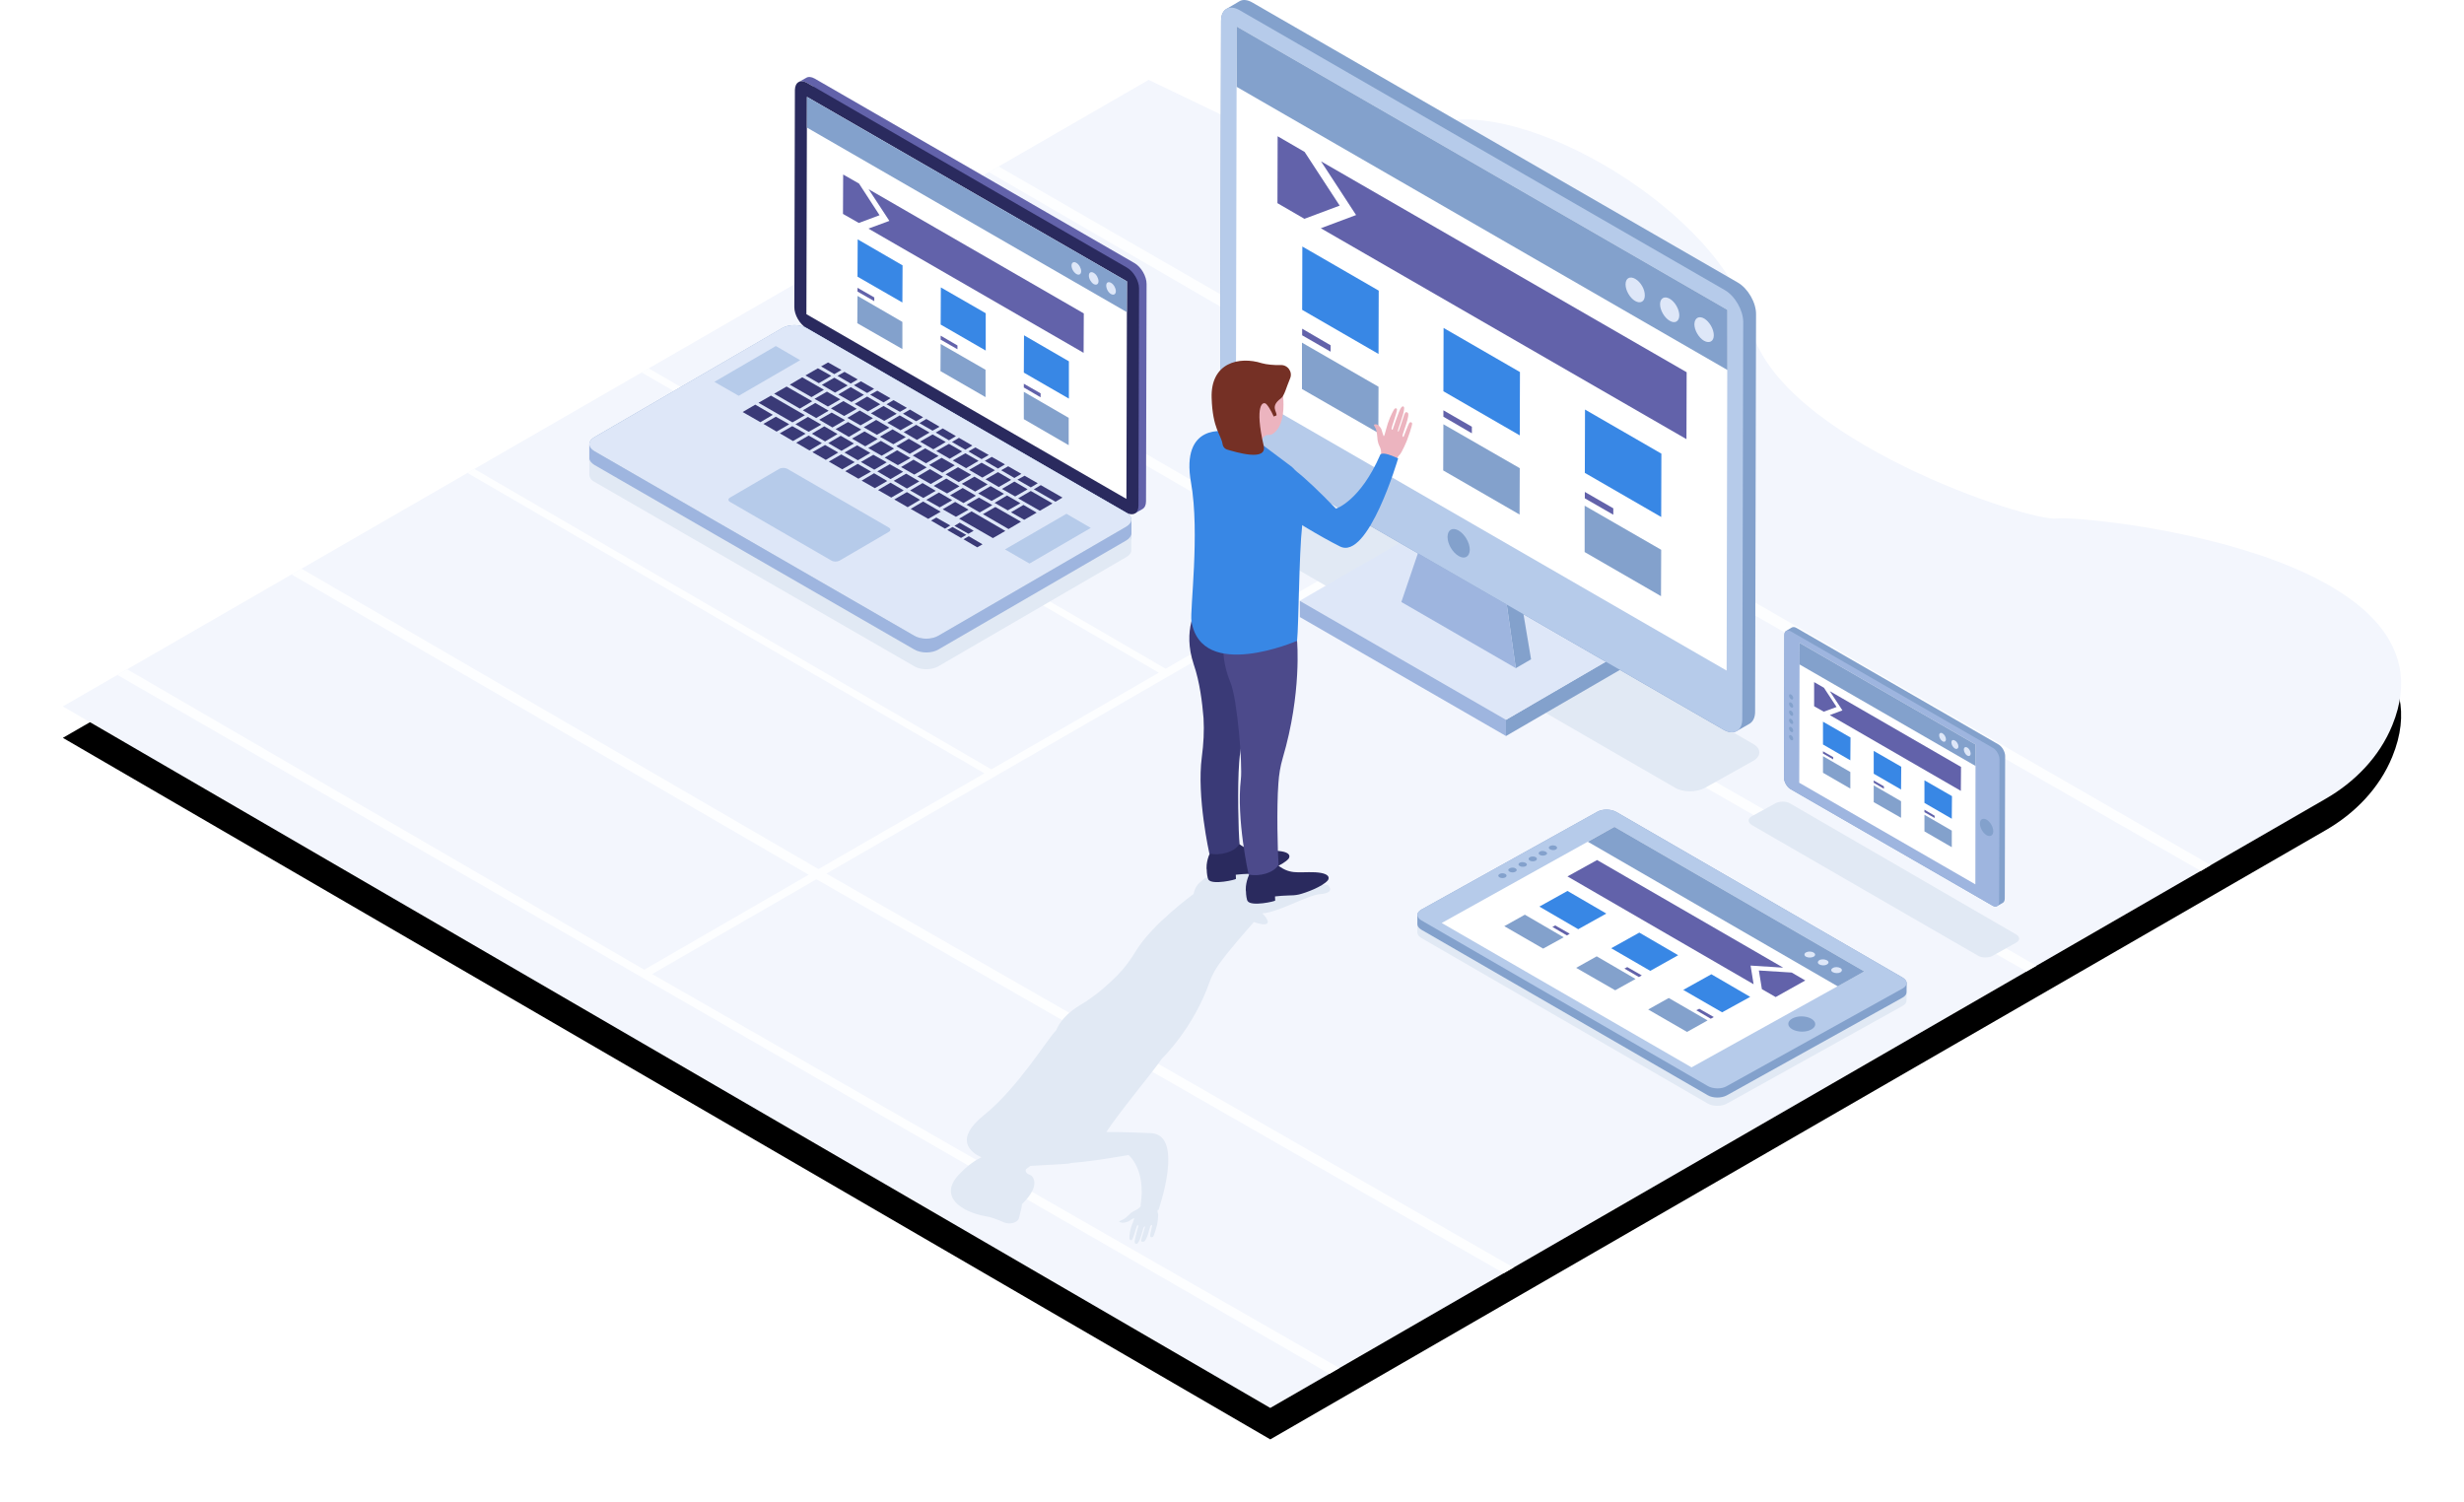 <?xml version="1.0" encoding="UTF-8"?>
<svg width="784px" height="478px" viewBox="0 0 784 478" version="1.1" xmlns="http://www.w3.org/2000/svg" xmlns:xlink="http://www.w3.org/1999/xlink">
    <title>3</title>
    <defs>
        <path d="M634.504,139.559 C626.044,140.819 545.583,114.43 537.003,78.386 C528.483,42.342 464.103,4.738 436.683,14.034 C409.263,23.33 373.322,13.374 373.322,13.374 L350.642,2.459 L345.482,0 L345.482,0 L0,199.353 L384.182,422.577 L719.884,228.801 C729.304,223.403 737.105,215.367 741.185,205.351 C763.865,149.995 642.304,138.48 634.504,139.559 Z" id="path-1"></path>
        <filter x="-4.7%" y="-5.9%" width="109.4%" height="116.6%" filterUnits="objectBoundingBox" id="filter-2">
            <feOffset dx="0" dy="10" in="SourceAlpha" result="shadowOffsetOuter1"></feOffset>
            <feGaussianBlur stdDeviation="10" in="shadowOffsetOuter1" result="shadowBlurOuter1"></feGaussianBlur>
            <feColorMatrix values="0 0 0 0 0.098   0 0 0 0 0.129   0 0 0 0 0.235  0 0 0 0.1 0" type="matrix" in="shadowBlurOuter1"></feColorMatrix>
        </filter>
    </defs>
    <g id="页面-1" stroke="none" stroke-width="1" fill="none" fill-rule="evenodd">
        <g id="3" transform="translate(20, 0)" fill-rule="nonzero">
            <g id="编组" transform="translate(0, 25.423)">
                <g id="路径">
                    <use fill="black" fill-opacity="1" filter="url(#filter-2)" xlink:href="#path-1"></use>
                    <use fill="#F3F6FD" xlink:href="#path-1"></use>
                </g>
                <polygon id="路径" fill="#FDFEFF" points="680.284 251.711 461.583 126.365 409.263 156.532 627.964 281.878 624.784 283.677 406.142 158.391 242.941 252.55 461.583 377.896 458.463 379.695 239.761 254.35 187.501 284.517 406.142 409.862 403.022 411.721 17.34 189.338 20.46 187.539 184.981 283.137 237.301 252.91 72.78 157.372 75.9 155.513 240.421 251.111 293.222 220.644 128.701 125.046 130.921 123.786 295.442 219.385 348.722 188.618 184.141 93.08 186.361 91.76 350.882 187.359 403.682 156.952 239.101 61.353 242.281 59.554 406.802 155.093 459.123 124.926 294.602 29.327 297.722 27.528 683.404 249.852"></polygon>
            </g>
            <g id="编组" transform="translate(167.513, 0)">
                <path d="M370.21,242.169 L354.97,250.686 C352.27,252.185 347.89,252.185 345.31,250.566 L197.649,165.163 C195.009,163.543 194.889,161.144 197.649,159.585 L212.889,151.129 C215.589,149.629 219.969,149.629 222.669,151.249 L370.21,236.652 C372.97,238.151 372.97,240.67 370.21,242.169 Z" id="路径" fill="#E1E9F4"></path>
                <g transform="translate(200.709, 0)" id="路径">
                    <g>
                        <g transform="translate(25.38, 167.802)">
                            <polygon fill="#83A1CC" points="65.58 61.233 105.781 37.844 105.781 43.061 65.58 66.391"></polygon>
                            <polygon fill="#DEE7F8" points="0 23.39 40.2 0 105.781 37.844 65.58 61.233"></polygon>
                            <polygon fill="#9EB5DF" points="65.58 61.233 65.58 66.391 0 28.548 0 23.39"></polygon>
                        </g>
                        <g transform="translate(57.66, 155.927)">
                            <path d="M41.28,53.857 L36.42,56.675 L29.82,10.375 C31.92,11.575 32.7,13.554 34.68,14.694 L41.28,53.857 Z" fill="#83A1CC"></path>
                            <path d="M36.42,56.675 L0,35.625 L12.12,0 C24.42,6.297 17.88,3.538 29.82,10.375 L36.42,56.675 Z" fill="#9EB5DF"></path>
                        </g>
                        <g>
                            <path d="M170.522,100.031 L170.221,226.456 C170.221,228.315 169.561,229.575 168.541,230.234 L164.461,232.573 C163.381,233.233 161.881,233.173 160.201,232.214 L5.88,143.152 C2.64,141.233 0,136.735 0,132.957 L0.3,6.592 C0.3,4.612 1.02,3.293 2.22,2.693 C2.16,2.753 2.1,2.753 2.04,2.813 L6.12,0.414 C7.2,-0.245 8.7,-0.126 10.32,0.834 L164.701,89.895 C167.941,91.755 170.581,96.313 170.522,100.031 Z" fill="#83A1CC"></path>
                            <path d="M166.441,102.49 L166.141,228.795 C166.141,232.573 163.441,234.073 160.261,232.214 L5.88,143.152 C2.58,141.233 0,136.675 0,132.957 L0.3,6.592 C0.3,2.873 2.94,1.374 6.18,3.233 L160.561,92.294 C163.801,94.154 166.441,98.712 166.441,102.49 Z" fill="#B6CBEA"></path>
                            <polygon fill="#FFFFFF" points="5.28 8.451 5.04 123.241 161.161 213.382 161.401 98.592"></polygon>
                            <polygon fill="#83A1CC" points="5.28 8.451 5.28 27.642 161.401 117.723 161.401 98.592"></polygon>
                            <path d="M75.9,168.821 C73.92,167.682 72.36,168.581 72.36,170.86 C72.36,173.079 73.92,175.778 75.9,176.918 C77.82,178.057 79.38,177.158 79.44,174.938 C79.44,172.659 77.82,169.961 75.9,168.821 Z" fill="#83A1CC"></path>
                        </g>
                    </g>
                    <g transform="translate(18.24, 43.356)">
                        <polygon fill="#3887E5" points="32.22 49.119 32.16 69.27 7.86 55.236 7.92 35.085"></polygon>
                        <polygon fill="#6262AA" points="16.92 66.511 16.92 68.55 7.86 63.333 7.86 61.233"></polygon>
                        <polygon fill="#83A1CC" points="32.16 79.705 32.1 94.399 7.8 80.425 7.8 65.672"></polygon>
                        <polygon fill="#6262AA" points="61.86 92.42 61.86 94.519 52.8 89.241 52.8 87.202"></polygon>
                        <polygon fill="#6262AA" points="106.861 118.389 106.861 120.428 97.801 115.21 97.801 113.171"></polygon>
                        <g transform="translate(97.741, 86.962)">
                            <polygon fill="#83A1CC" points="24.36 44.621 24.3 59.374 0 45.34 0 30.587"></polygon>
                            <polygon fill="#3887E5" points="24.42 14.034 24.36 34.185 0.06 20.151 0.12 0"></polygon>
                        </g>
                        <g transform="translate(13.8, 7.977)">
                            <polygon fill="#83A1CC" points="63.3 97.638 63.24 112.391 38.94 98.357 39 83.664"></polygon>
                            <polygon fill="#3887E5" points="63.36 67.051 63.3 87.202 39 73.168 39.06 53.017"></polygon>
                            <polygon fill="#6262AA" points="116.401 67.111 116.341 88.402 0 21.291 11.22 17.093 0.06 0"></polygon>
                        </g>
                        <polygon fill="#6262AA" points="8.64 4.978 19.8 22.07 8.58 26.269 0 21.291 0.06 0"></polygon>
                    </g>
                    <g transform="translate(129.001, 88.308)" fill="#DEE7F8">
                        <path d="M3.12,0.448 C4.8,1.408 6.18,3.747 6.12,5.726 C6.12,7.645 4.74,8.425 3.06,7.465 C1.38,6.505 0,4.106 0,2.187 C0,0.208 1.38,-0.572 3.12,0.448 Z"></path>
                        <path d="M14.04,6.745 C15.72,7.705 17.1,10.104 17.1,12.023 C17.1,13.942 15.72,14.782 14.04,13.762 C12.36,12.803 10.98,10.404 10.98,8.485 C10.98,6.565 12.36,5.786 14.04,6.745 Z"></path>
                        <path d="M25.02,13.043 C26.7,14.062 28.08,16.401 28.08,18.38 C28.08,20.299 26.7,21.079 24.96,20.119 C23.28,19.16 21.9,16.761 21.9,14.842 C21.96,12.863 23.34,12.083 25.02,13.043 Z"></path>
                    </g>
                </g>
                <path d="M453.91,299.984 L446.53,304.122 C445.21,304.842 443.05,304.842 441.79,304.062 L369.85,262.5 C368.59,261.661 368.53,260.521 369.85,259.742 L377.29,255.663 C378.61,254.884 380.77,254.884 382.09,255.663 L453.91,297.285 C455.29,298.005 455.29,299.265 453.91,299.984 Z" id="路径" fill="#E1E9F4"></path>
                <path d="M450.49,240.55 L450.37,285.89 C450.37,286.55 450.13,287.03 449.77,287.27 L447.97,288.289 C447.61,288.529 447.07,288.529 446.47,288.169 L382.21,251.105 C381.07,250.446 380.11,248.766 380.11,247.447 L380.23,202.107 C380.23,201.387 380.47,200.907 380.83,200.727 L382.63,199.648 C383.05,199.468 383.53,199.468 384.13,199.828 L448.39,236.892 C449.53,237.551 450.49,239.231 450.49,240.55 Z" id="路径" fill="#83A1CC"></path>
                <path d="M448.69,241.63 L448.57,286.97 C448.57,288.289 447.61,288.829 446.47,288.169 L382.21,251.105 C381.07,250.446 380.11,248.766 380.11,247.447 L380.23,202.107 C380.23,200.727 381.19,200.248 382.33,200.907 L446.59,237.971 C447.73,238.631 448.69,240.25 448.69,241.63 Z" id="路径" fill="#9EB5DF"></path>
                <path d="M444.61,260.821 C445.75,261.481 446.71,263.16 446.71,264.48 C446.71,265.859 445.75,266.399 444.55,265.739 C443.41,265.019 442.45,263.4 442.45,262.021 C442.45,260.701 443.41,260.162 444.61,260.821 Z" id="路径" fill="#83A1CC"></path>
                <path d="M382.39,233.953 C382.75,234.193 383.05,234.673 383.05,235.092 C383.05,235.512 382.75,235.692 382.39,235.512 C382.03,235.272 381.73,234.733 381.73,234.313 C381.73,233.953 382.03,233.773 382.39,233.953 Z" id="路径" fill="#83A1CC"></path>
                <path d="M382.39,231.374 C382.75,231.554 383.05,232.094 383.05,232.514 C383.05,232.933 382.75,233.113 382.39,232.873 C382.03,232.693 381.73,232.154 381.73,231.734 C381.73,231.314 382.03,231.134 382.39,231.374 Z" id="路径" fill="#83A1CC"></path>
                <path d="M382.39,228.795 C382.75,228.975 383.05,229.515 383.05,229.935 C383.05,230.354 382.75,230.474 382.39,230.294 C382.03,230.055 381.73,229.575 381.73,229.155 C381.73,228.735 382.03,228.555 382.39,228.795 Z" id="路径" fill="#83A1CC"></path>
                <path d="M382.39,226.156 C382.75,226.396 383.05,226.876 383.05,227.296 C383.05,227.716 382.75,227.896 382.39,227.716 C382.03,227.476 381.73,226.936 381.73,226.516 C381.73,226.156 382.03,225.976 382.39,226.156 Z" id="路径" fill="#83A1CC"></path>
                <path d="M382.39,223.577 C382.75,223.757 383.05,224.297 383.05,224.717 C383.05,225.137 382.75,225.317 382.39,225.077 C382.03,224.897 381.73,224.357 381.73,223.937 C381.73,223.517 382.03,223.337 382.39,223.577 Z" id="路径" fill="#83A1CC"></path>
                <path d="M382.39,220.999 C382.75,221.178 383.05,221.718 383.05,222.138 C383.05,222.558 382.75,222.678 382.39,222.498 C382.03,222.258 381.73,221.778 381.73,221.358 C381.73,220.939 382.03,220.759 382.39,220.999 Z" id="路径" fill="#83A1CC"></path>
                <polygon id="路径" fill="#FFFFFF" points="385.09 204.566 384.97 249.066 441.01 281.392 441.07 236.892"></polygon>
                <polygon id="路径" fill="#83A1CC" points="385.09 204.566 385.03 211.403 441.07 243.729 441.07 236.892"></polygon>
                <polygon id="路径" fill="#3887E5" points="401.29 234.673 401.23 241.929 392.53 236.892 392.53 229.635"></polygon>
                <polygon id="路径" fill="#6262AA" points="395.77 240.91 395.77 241.63 392.53 239.77 392.53 239.051"></polygon>
                <polygon id="路径" fill="#83A1CC" points="401.23 245.648 401.23 250.926 392.53 245.888 392.53 240.61"></polygon>
                <polygon id="路径" fill="#6262AA" points="411.91 250.206 411.91 250.985 408.67 249.066 408.67 248.347"></polygon>
                <polygon id="路径" fill="#6262AA" points="428.05 259.562 428.05 260.281 424.81 258.422 424.81 257.643"></polygon>
                <polygon id="路径" fill="#83A1CC" points="433.51 264.3 433.51 269.577 424.81 264.54 424.81 259.262"></polygon>
                <polygon id="路径" fill="#3887E5" points="433.57 253.324 433.51 260.521 424.81 255.484 424.81 248.287"></polygon>
                <polygon id="路径" fill="#83A1CC" points="417.37 254.944 417.37 260.221 408.67 255.244 408.67 249.906"></polygon>
                <polygon id="路径" fill="#3887E5" points="417.43 243.969 417.37 251.225 408.67 246.188 408.67 238.931"></polygon>
                <polygon id="路径" fill="#6262AA" points="436.45 244.029 436.39 251.645 394.69 227.536 398.71 226.036 394.69 219.919"></polygon>
                <polygon id="路径" fill="#6262AA" points="392.83 218.839 396.85 224.957 392.77 226.456 389.71 224.717 389.71 217.04"></polygon>
                <path d="M430.57,233.353 C431.17,233.713 431.65,234.553 431.65,235.212 C431.65,235.932 431.17,236.232 430.57,235.872 C429.97,235.512 429.49,234.673 429.49,233.953 C429.49,233.293 429.97,232.993 430.57,233.353 Z" id="路径" fill="#DEE7F8"></path>
                <path d="M434.47,235.632 C435.13,235.932 435.61,236.832 435.61,237.491 C435.61,238.211 435.07,238.511 434.47,238.151 C433.87,237.791 433.39,236.952 433.39,236.232 C433.39,235.512 433.87,235.272 434.47,235.632 Z" id="路径" fill="#DEE7F8"></path>
                <path d="M438.43,237.851 C439.03,238.211 439.51,239.051 439.51,239.77 C439.51,240.49 439.03,240.73 438.43,240.43 C437.83,240.07 437.35,239.171 437.35,238.511 C437.35,237.791 437.83,237.551 438.43,237.851 Z" id="路径" fill="#DEE7F8"></path>
                <path d="M173.469,83.718 L71.708,25.004 C70.628,24.404 69.668,24.344 69.008,24.764 L66.548,26.143 C67.268,25.723 68.228,25.783 69.308,26.383 L71.288,27.522 L69.248,30.821 L69.068,99.971 L170.889,158.686 C170.889,158.686 174.309,163.004 173.589,163.364 L175.989,161.984 C176.709,161.564 177.129,160.725 177.129,159.525 L177.309,90.375 C177.309,87.916 175.629,84.978 173.469,83.718 Z" id="路径" fill="#6262AA"></path>
                <path d="M171.069,85.157 C173.169,86.357 174.909,89.356 174.909,91.755 L174.729,160.905 C174.729,163.364 172.989,164.323 170.829,163.124 L69.068,104.409 C66.968,103.15 65.228,100.211 65.228,97.752 L65.408,28.602 C65.468,26.143 67.148,25.183 69.308,26.383 L171.069,85.157 Z" id="路径" fill="#2A2A5E"></path>
                <polygon id="路径" fill="#FFFFFF" points="171.069 89.536 170.889 158.746 69.068 99.971 69.248 30.821"></polygon>
                <polygon id="路径" fill="#83A1CC" points="69.248 30.821 69.248 40.597 171.009 99.311 171.069 89.536"></polygon>
                <path d="M154.989,83.658 C155.829,84.138 156.489,85.337 156.489,86.297 C156.489,87.257 155.829,87.676 154.989,87.197 C154.089,86.657 153.429,85.517 153.429,84.498 C153.429,83.538 154.149,83.118 154.989,83.658 Z" id="路径" fill="#DEE7F8"></path>
                <path d="M160.509,86.837 C161.349,87.317 162.009,88.516 162.009,89.476 C162.009,90.435 161.349,90.855 160.449,90.375 C159.609,89.835 158.949,88.696 158.949,87.676 C158.949,86.717 159.609,86.297 160.509,86.837 Z" id="路径" fill="#DEE7F8"></path>
                <path d="M166.029,90.015 C166.869,90.495 167.529,91.695 167.529,92.654 C167.529,93.614 166.869,94.034 165.969,93.554 C165.129,93.074 164.469,91.875 164.469,90.855 C164.469,89.895 165.129,89.476 166.029,90.015 Z" id="路径" fill="#DEE7F8"></path>
                <path d="M172.449,165.343 L172.449,170.68 C172.449,171.52 171.909,172.3 170.829,172.899 L111.068,207.624 C108.908,208.884 105.488,208.884 103.388,207.624 L1.568,148.91 C0.488,148.31 0.008,147.47 0.008,146.691 L0.008,141.353 C0.008,140.513 0.548,139.734 1.568,139.134 L61.448,104.349 C63.548,103.15 66.968,103.15 69.068,104.349 L170.829,163.124 C171.909,163.723 172.449,164.563 172.449,165.343 Z" id="路径" fill="#83A1CC"></path>
                <path d="M172.449,165.343 L172.449,170.68 C172.449,171.52 171.909,172.3 170.829,172.899 L111.068,207.624 C108.908,208.884 105.488,208.884 103.388,207.624 L1.568,148.91 C0.488,148.31 0.008,147.47 0.008,146.691 L0.008,141.353 C0.008,142.133 0.548,142.912 1.628,143.572 L103.388,202.287 C105.548,203.546 108.968,203.546 111.068,202.287 L170.889,167.562 C171.909,166.962 172.449,166.122 172.449,165.343 Z" id="路径" fill="#9EB5DF"></path>
                <path d="M172.449,169.721 L172.449,175.058 C172.449,175.898 171.909,176.678 170.829,177.277 L111.068,212.002 C108.908,213.262 105.488,213.262 103.388,212.002 L1.568,153.288 C0.488,152.688 0.008,151.849 0.008,151.069 L0.008,145.731 C0.008,146.511 0.548,147.29 1.628,147.95 L103.388,206.665 C105.548,207.924 108.968,207.924 111.068,206.665 L170.889,171.94 C171.909,171.34 172.449,170.5 172.449,169.721 Z" id="路径" fill="#E1E9F4"></path>
                <path d="M170.829,163.124 C172.989,164.323 172.989,166.302 170.889,167.562 L111.068,202.287 C108.968,203.546 105.488,203.546 103.388,202.287 L1.628,143.572 C-0.532,142.313 -0.532,140.334 1.568,139.134 L61.388,104.349 C63.548,103.15 66.968,103.15 69.068,104.349 L170.829,163.124 Z" id="路径" fill="#DEE7F8"></path>
                <path d="M95.288,167.862 L62.948,149.15 C62.288,148.79 61.148,148.79 60.488,149.15 L44.768,158.326 C44.108,158.686 44.108,159.345 44.768,159.705 L77.108,178.417 C77.768,178.777 78.848,178.777 79.568,178.417 L95.288,169.241 C95.948,168.881 95.948,168.221 95.288,167.862 Z" id="路径" fill="#B6CBEA"></path>
                <polygon id="路径" fill="#3A3A77" points="85.388 120.722 83.168 122.041 78.968 119.583 81.188 118.323"></polygon>
                <polygon id="路径" fill="#3A3A77" points="80.228 117.723 77.948 119.043 73.748 116.584 75.968 115.324"></polygon>
                <polygon id="路径" fill="#3A3A77" points="76.988 119.583 73.028 121.922 68.768 119.463 72.728 117.184"></polygon>
                <polygon id="路径" fill="#3A3A77" points="100.688 139.074 96.728 141.353 92.468 138.954 96.488 136.615"></polygon>
                <polygon id="路径" fill="#3A3A77" points="73.808 135.116 69.788 137.395 65.588 134.996 69.548 132.657"></polygon>
                <polygon id="路径" fill="#3A3A77" points="58.388 131.997 54.428 134.336 48.788 131.098 52.808 128.759"></polygon>
                <polygon id="路径" fill="#3A3A77" points="63.608 134.996 59.588 137.335 55.388 134.876 59.348 132.597"></polygon>
                <polygon id="路径" fill="#3A3A77" points="68.828 137.995 64.808 140.334 60.608 137.875 64.568 135.596"></polygon>
                <polygon id="路径" fill="#3A3A77" points="73.988 140.993 70.028 143.332 65.828 140.873 69.788 138.594"></polygon>
                <polygon id="路径" fill="#3A3A77" points="82.208 122.641 78.188 124.92 73.988 122.461 77.948 120.182"></polygon>
                <polygon id="路径" fill="#3A3A77" points="74.648 124.021 70.688 126.36 63.788 122.401 67.748 120.062"></polygon>
                <polygon id="路径" fill="#3A3A77" points="87.368 125.64 83.408 127.919 79.208 125.52 83.168 123.181"></polygon>
                <polygon id="路径" fill="#3A3A77" points="79.868 127.079 75.908 129.358 71.648 126.899 75.608 124.62"></polygon>
                <polygon id="路径" fill="#3A3A77" points="70.928 127.679 66.968 130.018 58.808 125.28 62.768 123.001"></polygon>
                <polygon id="路径" fill="#3A3A77" points="92.588 128.639 88.628 130.918 84.428 128.519 88.388 126.18"></polygon>
                <polygon id="路径" fill="#3A3A77" points="101.048 129.778 98.828 131.038 94.568 128.639 96.788 127.319"></polygon>
                <polygon id="路径" fill="#3A3A77" points="85.088 130.078 81.068 132.357 76.868 129.958 80.828 127.619"></polygon>
                <polygon id="路径" fill="#3A3A77" points="76.148 130.678 72.188 133.017 67.928 130.558 71.888 128.219"></polygon>
                <polygon id="路径" fill="#3A3A77" points="97.808 131.637 93.848 133.916 89.588 131.517 93.608 129.178"></polygon>
                <polygon id="路径" fill="#3A3A77" points="106.208 132.777 103.988 134.036 99.788 131.637 102.008 130.318"></polygon>
                <polygon id="路径" fill="#3A3A77" points="68.588 132.117 64.628 134.396 53.828 128.159 57.788 125.88"></polygon>
                <polygon id="路径" fill="#3A3A77" points="90.248 133.077 86.288 135.356 82.088 132.957 86.048 130.618"></polygon>
                <polygon id="路径" fill="#3A3A77" points="81.368 133.676 77.348 136.015 73.148 133.556 77.108 131.277"></polygon>
                <polygon id="路径" fill="#3A3A77" points="103.028 134.636 99.008 136.915 94.808 134.516 98.768 132.177"></polygon>
                <polygon id="路径" fill="#3A3A77" points="95.468 136.075 91.508 138.354 87.308 135.955 91.268 133.616"></polygon>
                <polygon id="路径" fill="#3A3A77" points="86.528 136.675 82.568 139.014 78.368 136.555 82.328 134.276"></polygon>
                <polygon id="路径" fill="#3A3A77" points="78.968 138.114 75.008 140.453 70.808 137.995 74.768 135.656"></polygon>
                <polygon id="路径" fill="#3A3A77" points="84.188 141.113 80.228 143.452 76.028 140.993 79.988 138.654"></polygon>
                <polygon id="路径" fill="#3A3A77" points="137.468 150.769 135.248 152.088 131.048 149.629 133.268 148.37"></polygon>
                <polygon id="路径" fill="#3A3A77" points="132.248 147.77 130.028 149.09 125.828 146.631 128.048 145.371"></polygon>
                <polygon id="路径" fill="#3A3A77" points="127.088 144.772 124.808 146.091 120.608 143.632 122.828 142.373"></polygon>
                <polygon id="路径" fill="#3A3A77" points="139.448 155.687 135.488 157.966 131.288 155.567 135.248 153.228"></polygon>
                <polygon id="路径" fill="#3A3A77" points="137.348 166.002 133.388 168.341 125.228 163.603 129.188 161.324"></polygon>
                <polygon id="路径" fill="#3A3A77" points="137.168 160.125 133.148 162.404 128.948 160.005 132.908 157.666"></polygon>
                <polygon id="路径" fill="#3A3A77" points="126.728 154.128 122.768 156.407 118.508 153.948 122.528 151.669"></polygon>
                <polygon id="路径" fill="#3A3A77" points="123.008 157.726 119.048 160.065 114.788 157.606 118.808 155.267"></polygon>
                <polygon id="路径" fill="#3A3A77" points="122.288 168.881 120.608 169.841 116.168 167.322 117.848 166.302"></polygon>
                <polygon id="路径" fill="#3A3A77" points="125.108 173.199 123.428 174.159 119.048 171.58 120.728 170.62"></polygon>
                <polygon id="路径" fill="#3A3A77" points="132.368 168.941 128.408 171.22 117.668 165.043 121.628 162.704"></polygon>
                <polygon id="路径" fill="#3A3A77" points="120.668 162.164 116.648 164.443 112.448 162.044 116.408 159.705"></polygon>
                <polygon id="路径" fill="#3A3A77" points="128.228 160.725 124.208 163.064 120.008 160.605 123.968 158.326"></polygon>
                <polygon id="路径" fill="#3A3A77" points="131.948 157.126 127.988 159.405 123.728 157.006 127.688 154.667"></polygon>
                <polygon id="路径" fill="#3A3A77" points="134.228 152.688 130.268 154.967 126.068 152.508 130.028 150.229"></polygon>
                <polygon id="路径" fill="#3A3A77" points="111.428 135.775 109.208 137.035 105.008 134.636 107.228 133.317"></polygon>
                <polygon id="路径" fill="#3A3A77" points="105.008 153.168 101.048 155.447 96.848 152.988 100.808 150.709"></polygon>
                <polygon id="路径" fill="#3A3A77" points="91.748 139.674 87.788 142.013 83.588 139.554 87.548 137.275"></polygon>
                <polygon id="路径" fill="#3A3A77" points="116.648 138.774 114.428 140.094 110.228 137.635 112.448 136.315"></polygon>
                <polygon id="路径" fill="#3A3A77" points="113.408 140.633 109.448 142.972 105.248 140.513 109.208 138.234"></polygon>
                <polygon id="路径" fill="#3A3A77" points="121.868 141.773 119.648 143.092 115.388 140.633 117.608 139.314"></polygon>
                <polygon id="路径" fill="#3A3A77" points="105.908 142.073 101.948 144.412 97.688 141.953 101.648 139.614"></polygon>
                <polygon id="路径" fill="#3A3A77" points="96.968 142.732 93.008 145.011 88.748 142.553 92.768 140.274"></polygon>
                <polygon id="路径" fill="#3A3A77" points="118.628 143.632 114.668 145.971 110.408 143.512 114.428 141.233"></polygon>
                <polygon id="路径" fill="#3A3A77" points="89.408 144.112 85.448 146.451 81.188 143.992 85.208 141.713"></polygon>
                <polygon id="路径" fill="#3A3A77" points="111.128 145.071 107.108 147.41 102.908 144.952 106.868 142.672"></polygon>
                <polygon id="路径" fill="#3A3A77" points="102.188 145.731 98.168 148.01 93.968 145.611 97.928 143.272"></polygon>
                <polygon id="路径" fill="#3A3A77" points="123.848 146.631 119.888 148.97 115.628 146.511 119.648 144.232"></polygon>
                <polygon id="路径" fill="#3A3A77" points="84.428 147.051 80.468 149.33 76.208 146.871 80.168 144.592"></polygon>
                <polygon id="路径" fill="#3A3A77" points="94.628 147.111 90.668 149.45 86.408 146.991 90.368 144.712"></polygon>
                <polygon id="路径" fill="#3A3A77" points="116.288 148.07 112.328 150.409 108.128 147.95 112.088 145.671"></polygon>
                <polygon id="路径" fill="#3A3A77" points="107.348 148.73 103.388 151.009 99.188 148.61 103.148 146.271"></polygon>
                <polygon id="路径" fill="#3A3A77" points="129.068 149.629 125.048 151.968 120.848 149.51 124.808 147.231"></polygon>
                <polygon id="路径" fill="#3A3A77" points="89.648 150.049 85.628 152.328 81.428 149.929 85.388 147.59"></polygon>
                <polygon id="路径" fill="#3A3A77" points="121.508 151.069 117.548 153.408 113.348 150.949 117.308 148.67"></polygon>
                <polygon id="路径" fill="#3A3A77" points="112.568 151.729 108.608 154.008 104.408 151.609 108.368 149.27"></polygon>
                <polygon id="路径" fill="#3A3A77" points="94.808 153.048 90.848 155.327 86.648 152.928 90.608 150.589"></polygon>
                <polygon id="路径" fill="#3A3A77" points="117.788 154.727 113.828 157.006 109.568 154.607 113.588 152.268"></polygon>
                <polygon id="路径" fill="#3A3A77" points="100.028 156.047 96.068 158.326 91.868 155.927 95.828 153.588"></polygon>
                <polygon id="路径" fill="#3A3A77" points="110.228 156.167 106.268 158.446 102.068 156.047 106.028 153.708"></polygon>
                <polygon id="路径" fill="#3A3A77" points="105.248 159.045 101.288 161.384 97.028 158.925 101.048 156.586"></polygon>
                <polygon id="路径" fill="#3A3A77" points="108.248 137.635 104.228 139.974 100.028 137.515 103.988 135.176"></polygon>
                <polygon id="路径" fill="#3A3A77" points="142.688 153.768 140.468 155.087 136.208 152.628 138.488 151.369"></polygon>
                <polygon id="路径" fill="#3A3A77" points="150.549 158.326 148.328 159.645 141.428 155.687 143.648 154.367"></polygon>
                <polygon id="路径" fill="#3A3A77" points="142.328 163.124 138.368 165.403 134.168 163.004 138.128 160.665"></polygon>
                <polygon id="路径" fill="#3A3A77" points="147.368 160.185 143.348 162.524 136.448 158.566 140.468 156.227"></polygon>
                <polygon id="路径" fill="#3A3A77" points="95.828 126.719 93.608 128.039 89.348 125.58 91.628 124.32"></polygon>
                <polygon id="路径" fill="#3A3A77" points="90.608 123.721 88.388 125.04 84.188 122.581 86.408 121.322"></polygon>
                <polygon id="路径" fill="#3A3A77" points="114.848 167.202 113.168 168.221 108.728 165.643 110.408 164.683"></polygon>
                <polygon id="路径" fill="#3A3A77" points="111.788 162.824 107.828 165.103 102.248 161.924 106.208 159.585"></polygon>
                <polygon id="路径" fill="#3A3A77" points="115.448 159.165 111.488 161.444 107.228 159.045 111.248 156.706"></polygon>
                <polygon id="路径" fill="#3A3A77" points="99.848 150.109 95.828 152.448 91.628 149.989 95.588 147.71"></polygon>
                <polygon id="路径" fill="#3A3A77" points="119.948 170.201 118.268 171.16 113.888 168.641 115.568 167.682"></polygon>
                <polygon id="路径" fill="#3A3A77" points="79.208 143.992 75.248 146.331 70.988 143.872 75.008 141.593"></polygon>
                <polygon id="路径" fill="#B6CBEA" points="159.549 167.982 140.048 179.317 132.248 174.819 151.809 163.483"></polygon>
                <polygon id="路径" fill="#B6CBEA" points="67.088 114.605 47.528 125.94 39.788 121.502 59.348 110.107"></polygon>
                <polygon id="路径" fill="#3887E5" points="99.668 84.438 99.608 96.253 85.328 88.036 85.388 76.161"></polygon>
                <polygon id="路径" fill="#6262AA" points="90.668 94.633 90.668 95.833 85.328 92.774 85.328 91.575"></polygon>
                <polygon id="路径" fill="#83A1CC" points="99.608 102.43 99.608 111.066 85.268 102.85 85.328 94.154"></polygon>
                <polygon id="路径" fill="#6262AA" points="117.128 109.927 117.128 111.126 111.788 108.068 111.788 106.808"></polygon>
                <polygon id="路径" fill="#6262AA" points="143.588 125.16 143.588 126.42 138.248 123.301 138.248 122.101"></polygon>
                <polygon id="路径" fill="#83A1CC" points="152.529 132.957 152.529 141.653 138.248 133.377 138.248 124.68"></polygon>
                <polygon id="路径" fill="#3887E5" points="152.589 114.965 152.589 126.839 138.248 118.563 138.308 106.688"></polygon>
                <polygon id="路径" fill="#83A1CC" points="126.068 117.663 126.068 126.36 111.728 118.083 111.788 109.447"></polygon>
                <polygon id="路径" fill="#3887E5" points="126.128 99.671 126.128 111.546 111.788 103.27 111.848 91.455"></polygon>
                <polygon id="路径" fill="#6262AA" points="157.329 99.731 157.269 112.266 88.808 72.743 95.468 70.284 88.868 60.208"></polygon>
                <polygon id="路径" fill="#6262AA" points="85.808 58.409 92.348 68.485 85.748 70.944 80.708 68.065 80.768 55.53"></polygon>
                <path d="M361.87,351.202 L417.85,320.076 C418.69,319.596 419.11,318.996 419.11,318.396 L419.17,315.517 C419.17,314.858 418.75,314.258 417.91,313.718 L326.77,261.001 C325.09,260.042 322.39,260.042 320.71,260.941 L264.729,292.068 C263.889,292.547 263.469,293.147 263.469,293.807 L263.469,296.686 C263.469,297.285 263.829,297.885 264.669,298.425 L355.87,351.142 C357.49,352.102 360.19,352.102 361.87,351.202 Z" id="路径" fill="#E1E9F4"></path>
                <path d="M361.87,348.563 L417.85,317.437 C418.69,316.957 419.11,316.357 419.11,315.757 L419.17,312.879 C419.17,312.219 418.75,311.619 417.91,311.079 L326.77,258.362 C325.09,257.403 322.39,257.343 320.71,258.302 L264.729,289.429 C263.889,289.909 263.469,290.508 263.469,291.168 L263.469,294.047 C263.469,294.647 263.829,295.246 264.669,295.786 L355.87,348.503 C357.49,349.463 360.19,349.463 361.87,348.563 Z" id="路径" fill="#83A1CC"></path>
                <path d="M361.87,345.624 L417.91,314.498 C419.53,313.598 419.53,312.039 417.91,311.079 L326.77,258.362 C325.09,257.403 322.39,257.343 320.71,258.302 L264.729,289.429 C263.049,290.328 263.109,291.888 264.729,292.847 L355.87,345.564 C357.55,346.524 360.25,346.584 361.87,345.624 Z" id="路径" fill="#B6CBEA"></path>
                <path d="M382.75,327.512 C384.43,328.472 387.13,328.532 388.81,327.572 C390.49,326.673 390.49,325.113 388.81,324.154 C387.13,323.194 384.43,323.134 382.75,324.094 C381.07,324.993 381.07,326.553 382.75,327.512 Z" id="路径" fill="#83A1CC"></path>
                <path d="M305.649,270.237 C306.189,270.537 307.029,270.597 307.569,270.297 C308.049,269.997 308.049,269.517 307.569,269.218 C307.029,268.918 306.189,268.918 305.649,269.218 C305.169,269.457 305.169,269.937 305.649,270.237 Z" id="路径" fill="#83A1CC"></path>
                <path d="M302.469,272.036 C302.949,272.336 303.789,272.336 304.329,272.036 C304.869,271.796 304.869,271.317 304.329,271.017 C303.789,270.717 302.949,270.657 302.469,270.957 C301.929,271.257 301.929,271.736 302.469,272.036 Z" id="路径" fill="#83A1CC"></path>
                <path d="M299.229,273.836 C299.769,274.135 300.609,274.135 301.149,273.836 C301.629,273.536 301.629,273.056 301.149,272.756 C300.609,272.456 299.769,272.456 299.229,272.756 C298.749,273.056 298.749,273.536 299.229,273.836 Z" id="路径" fill="#83A1CC"></path>
                <path d="M296.049,275.575 C296.529,275.875 297.369,275.875 297.909,275.635 C298.449,275.335 298.449,274.855 297.909,274.555 C297.369,274.255 296.529,274.255 296.049,274.495 C295.509,274.795 295.509,275.275 296.049,275.575 Z" id="路径" fill="#83A1CC"></path>
                <path d="M292.809,277.374 C293.349,277.674 294.189,277.674 294.669,277.374 C295.209,277.074 295.209,276.594 294.669,276.295 C294.189,275.995 293.349,275.995 292.809,276.295 C292.269,276.594 292.269,277.074 292.809,277.374 Z" id="路径" fill="#83A1CC"></path>
                <path d="M289.629,279.173 C290.109,279.473 290.949,279.473 291.489,279.173 C291.969,278.873 291.969,278.394 291.489,278.094 C290.949,277.794 290.109,277.794 289.629,278.094 C289.089,278.394 289.089,278.873 289.629,279.173 Z" id="路径" fill="#83A1CC"></path>
                <polygon id="路径" fill="#FFFFFF" points="405.67 309.1 350.71 339.627 271.209 293.687 326.17 263.1"></polygon>
                <polygon id="路径" fill="#83A1CC" points="405.67 309.1 397.21 313.838 317.71 267.838 326.17 263.1"></polygon>
                <path d="M398.05,308.021 C397.39,307.661 396.31,307.601 395.65,308.021 C394.99,308.381 394.99,308.98 395.65,309.34 C396.31,309.7 397.39,309.76 398.05,309.4 C398.71,308.98 398.71,308.381 398.05,308.021 Z" id="路径" fill="#DEE7F8"></path>
                <path d="M391.39,305.502 C390.73,305.922 390.73,306.521 391.39,306.881 C392.05,307.241 393.13,307.301 393.79,306.881 C394.45,306.521 394.45,305.922 393.79,305.562 C393.13,305.202 392.05,305.142 391.39,305.502 Z" id="路径" fill="#DEE7F8"></path>
                <path d="M387.13,303.043 C386.47,303.403 386.47,304.062 387.13,304.422 C387.79,304.782 388.87,304.782 389.53,304.422 C390.19,304.062 390.19,303.463 389.53,303.103 C388.87,302.683 387.79,302.683 387.13,303.043 Z" id="路径" fill="#DEE7F8"></path>
                <polygon id="路径" fill="#3887E5" points="357.01 310 348.07 314.978 360.43 322.115 369.37 317.197"></polygon>
                <polygon id="路径" fill="#6262AA" points="353.17 320.975 352.21 321.455 356.83 324.154 357.79 323.614"></polygon>
                <polygon id="路径" fill="#83A1CC" points="343.45 317.557 336.91 321.215 349.27 328.352 355.81 324.694"></polygon>
                <polygon id="路径" fill="#6262AA" points="330.25 307.721 329.35 308.201 333.97 310.899 334.87 310.36"></polygon>
                <polygon id="路径" fill="#6262AA" points="307.329 294.467 306.429 294.946 311.049 297.645 311.949 297.105"></polygon>
                <polygon id="路径" fill="#83A1CC" points="297.669 291.048 291.129 294.707 303.489 301.843 310.029 298.245"></polygon>
                <polygon id="路径" fill="#3887E5" points="311.229 283.491 302.289 288.469 314.65 295.666 323.59 290.688"></polygon>
                <polygon id="路径" fill="#83A1CC" points="320.53 304.302 313.99 307.961 326.41 315.098 332.89 311.499"></polygon>
                <polygon id="路径" fill="#3887E5" points="334.09 296.746 325.15 301.723 337.57 308.92 346.45 303.943"></polygon>
                <polygon id="路径" fill="#6262AA" points="320.65 273.656 311.229 278.873 370.45 313.179 369.49 307.241 379.87 307.901"></polygon>
                <polygon id="路径" fill="#6262AA" points="382.57 309.46 372.13 308.8 373.09 314.738 377.47 317.257 386.89 311.979"></polygon>
            </g>
            <g id="编组" transform="translate(282.557, 114.744)">
                <path d="M117.466,169.767 C113.566,170.067 104.146,175.584 99.106,175.884 C100.006,176.784 100.666,177.683 100.846,178.463 C100.846,178.463 101.266,180.382 96.406,178.643 C93.166,182.301 88.066,188.179 85.366,191.957 C84.106,193.756 83.146,195.496 82.426,197.415 C77.146,212.588 67.125,222.124 67.125,222.124 C64.965,225.483 53.445,239.277 49.545,245.334 C49.545,245.394 49.485,245.394 49.485,245.454 C54.705,245.454 59.865,245.634 63.825,245.814 C74.386,246.533 66.045,270.283 66.045,270.283 C65.925,270.283 65.805,270.283 65.745,270.223 C65.745,270.583 65.745,270.883 65.805,271.123 C66.225,271.842 65.625,274.781 65.625,274.901 C65.625,274.961 64.605,278.739 64.245,278.859 C63.825,279.039 63.405,278.919 63.405,278.5 C63.345,278.08 64.065,275.261 64.065,275.141 C64.005,275.081 63.705,274.961 63.465,275.381 C63.225,275.861 62.385,280.299 61.245,280.359 C60.345,280.419 60.465,279.999 60.645,279.399 C60.825,278.859 61.785,275.561 61.785,275.561 C61.785,275.561 61.725,275.321 61.425,275.681 C61.065,276.041 60.465,279.759 59.385,280.899 C59.325,281.019 58.665,281.318 58.485,280.539 C58.365,279.699 59.685,275.261 59.685,275.261 C59.685,275.261 59.445,274.961 59.205,275.321 C58.965,275.741 58.125,279.099 57.585,279.819 C57.525,279.879 56.805,279.999 56.805,279.219 C56.745,278.32 56.985,276.401 57.885,274.301 C58.665,272.382 58.065,272.922 58.065,272.922 C58.065,272.922 56.865,273.582 56.745,273.762 C56.505,273.942 54.345,274.841 53.505,273.882 C53.505,273.882 54.045,273.642 54.645,273.342 C55.365,273.102 56.745,271.723 56.745,271.723 C56.745,271.723 57.405,270.943 58.785,270.343 C59.505,269.983 60.045,269.563 60.465,268.964 C60.405,268.904 60.345,268.904 60.345,268.844 C62.205,257.209 56.505,252.771 56.505,252.771 C49.125,254.09 42.705,254.99 38.385,255.29 L38.325,255.29 C37.785,255.47 37.125,255.59 36.465,255.59 L25.245,256.249 C24.765,256.609 24.285,256.969 23.925,257.269 C23.745,257.509 23.745,257.809 23.925,258.168 C24.345,259.128 25.365,258.828 26.025,259.788 C27.705,262.487 25.185,265.905 22.605,268.424 L22.605,268.484 C22.605,269.503 22.005,271.123 21.705,272.682 C21.405,274.301 18.705,275.081 16.665,274.121 C15.045,273.342 12.525,272.442 11.025,272.262 C3.405,270.883 -3.855,266.085 2.325,259.248 C5.385,255.949 7.785,254.45 9.705,253.49 C6.105,251.871 1.005,247.733 10.545,240.056 C21.345,231.42 31.125,215.227 33.465,213.128 C33.465,213.008 33.525,213.008 33.525,213.008 C34.545,210.609 36.705,207.67 41.385,204.912 C45.945,202.213 50.025,198.554 53.025,195.556 C55.425,193.097 57.285,190.458 58.965,187.699 C64.065,179.303 77.146,169.767 77.146,169.767 C77.146,169.767 77.146,169.767 77.206,169.767 C77.326,168.987 77.746,167.668 78.646,166.588 C78.766,166.468 78.886,166.348 79.066,166.168 C79.666,165.629 80.746,164.669 81.166,164.549 C81.766,164.369 82.726,164.609 83.746,164.909 C83.506,164.189 83.386,163.709 83.386,163.709 C83.386,163.709 88.186,160.111 88.606,160.111 C89.086,160.111 95.806,160.891 95.806,160.891 L94.666,166.108 C95.146,165.629 95.746,165.149 96.046,165.089 C98.086,164.489 104.026,168.507 103.846,168.567 C103.786,168.687 103.186,169.347 103.126,169.407 C103.846,169.827 113.326,165.928 119.926,166.828 C119.926,166.828 122.746,169.347 117.466,169.767 Z" id="路径" fill="#E1E9F4"></path>
                <g transform="translate(75.866, 0)" id="路径">
                    <g>
                        <path d="M6.799,156.153 L14.899,153.034 C19.459,156.932 21.799,155.733 27.619,155.973 C33.379,156.273 31.579,158.492 31.579,158.492 C29.899,160.471 24.619,162.51 22.339,162.99 C21.259,163.23 20.119,163.29 19.039,163.29 C18.079,163.29 15.679,163.47 14.779,163.589 C14.779,163.709 14.839,164.729 14.839,164.909 C14.899,165.149 7.279,166.948 6.079,165.149 C5.779,164.729 5.539,163.05 5.539,162.03 C5.479,161.79 5.479,161.55 5.479,161.43 C5.419,158.732 6.799,156.153 6.799,156.153 Z" fill="#2A2A5E"></path>
                        <g>
                            <path d="M28.759,4.778 C28.759,4.778 12.199,8.857 12.079,9.816 C12.079,10.116 10.639,26.969 10.759,30.807 C10.939,37.044 27.439,34.765 25.279,30.447 C23.899,27.628 22.279,25.589 23.839,24.15 C24.919,23.19 25.519,24.09 26.719,23.19 C32.539,18.992 28.759,4.778 28.759,4.778 Z" fill="#ECB4BF"></path>
                            <path d="M1.399,96.659 C-2.261,85.743 2.299,78.486 3.319,76.627 L21.799,82.565 C21.799,82.565 23.359,99.057 17.239,119.868 C16.459,122.447 16.039,125.146 15.859,127.845 C15.259,135.642 15.619,150.095 15.979,153.754 C14.419,156.393 9.979,157.592 6.379,156.872 C6.379,156.872 2.299,138.76 3.979,126.106 C4.519,122.027 4.759,117.889 4.519,113.751 C4.099,108.713 3.319,102.236 1.399,96.659 Z" fill="#3A3A77"></path>
                            <g transform="translate(10.731, 79.866)">
                                <path d="M8.548,83.124 L16.648,80.065 C21.208,83.964 23.548,82.704 29.368,82.944 C35.128,83.304 33.328,85.523 33.328,85.523 C31.648,87.502 26.368,89.481 24.088,90.021 C23.008,90.261 21.868,90.321 20.788,90.321 C19.828,90.321 17.428,90.501 16.528,90.621 C16.528,90.741 16.588,91.76 16.588,91.94 C16.648,92.18 9.028,93.919 7.828,92.12 C7.528,91.76 7.288,90.081 7.288,89.061 C7.228,88.821 7.228,88.582 7.228,88.462 C7.168,85.763 8.548,83.124 8.548,83.124 Z" fill="#2A2A5E"></path>
                                <path d="M2.308,22.43 C-2.012,12.235 0.868,1.799 1.888,0 L23.548,9.296 C23.548,9.296 25.108,25.849 18.988,46.6 C18.208,49.239 17.788,51.937 17.608,54.636 C17.008,62.433 17.368,76.827 17.668,80.545 C16.168,83.124 11.728,84.383 8.128,83.664 C8.128,83.664 4.168,65.971 5.668,53.317 C6.208,48.819 4.588,27.828 2.308,22.43 Z" fill="#4C4A8B"></path>
                            </g>
                            <path d="M0.559,38.964 C-2.921,19.472 11.899,22.591 11.899,22.591 C12.379,26.849 19.099,28.288 23.659,27.089 L32.299,33.566 C32.959,34.046 33.499,34.645 33.979,35.305 C34.639,36.385 35.179,38.124 35.539,40.043 C36.32,44.121 36.32,48.319 35.899,52.518 C34.879,61.754 34.819,84.064 34.279,89.162 C34.279,89.162 3.859,102.356 0.679,82.924 C0.139,79.506 3.379,54.917 0.559,38.964 Z" fill="#3887E5"></path>
                            <path d="M28.939,1.42 C27.079,1.48 24.439,1.24 23.059,0.82 C15.859,-1.459 6.739,0.64 7.099,11.855 C7.399,21.811 10.159,23.61 10.579,26.609 C10.699,27.389 11.239,28.048 11.959,28.288 C14.659,29.068 24.859,32.246 23.659,27.089 C20.659,14.014 23.419,12.695 24.559,13.894 C25.759,15.214 26.839,17.793 26.839,17.793 L27.739,17.433 C27.919,16.173 25.639,14.614 29.119,12.035 C30.259,11.256 30.919,8.317 32.059,5.678 C32.959,3.579 31.279,1.24 28.939,1.42 Z" fill="#753025"></path>
                        </g>
                    </g>
                    <g transform="translate(22.606, 14.552)">
                        <path d="M47.314,5.4 C47.014,5.879 45.634,9.598 45.574,9.658 C45.454,9.778 45.154,9.778 45.274,9.118 C45.334,8.458 47.734,2.641 46.894,2.041 C46.174,1.501 45.934,2.161 45.694,2.881 C45.514,3.6 43.954,8.039 43.954,8.039 C43.954,8.039 43.774,8.278 43.774,7.679 C43.774,7.139 45.754,2.401 45.754,0.542 C45.754,0.242 45.454,-0.478 44.734,0.482 C44.074,1.381 42.094,7.379 42.094,7.379 C42.094,7.379 41.734,7.619 41.734,7.019 C41.794,6.419 43.474,1.981 43.474,0.902 C43.474,0.722 42.934,0.242 42.454,1.142 C41.794,2.221 40.654,4.62 39.934,7.559 C39.274,10.318 39.154,9.298 39.154,9.298 C39.154,9.298 38.674,7.979 38.614,7.619 C38.614,7.259 37.414,5.1 36.094,5.879 C36.094,5.879 36.334,6.479 36.694,7.079 C37.054,7.739 37.234,10.078 37.234,10.078 C37.234,10.078 37.234,11.397 37.954,12.776 C38.674,14.216 38.494,15.715 37.894,17.574 L42.574,18.774 C42.574,18.774 43.414,16.135 44.254,15.475 C45.034,14.756 46.594,10.977 46.654,10.797 C46.714,10.677 48.514,5.76 48.274,5.34 C48.034,4.98 47.614,4.86 47.314,5.4 Z" fill="#ECB4BF"></path>
                        <path d="M0.394,22.732 C2.014,17.874 6.934,17.215 11.014,20.333 C14.314,22.852 18.874,27.23 24.034,32.568 C24.034,32.568 31.774,30.169 38.194,15.295 C39.214,14.456 42.154,15.835 43.834,16.555 C43.834,16.555 34.294,49.181 25.294,44.563 C19.054,41.444 9.754,35.806 3.274,31.428 C0.514,29.509 -0.686,25.971 0.394,22.732 Z" fill="#3887E5"></path>
                    </g>
                </g>
            </g>
        </g>
    </g>
</svg>